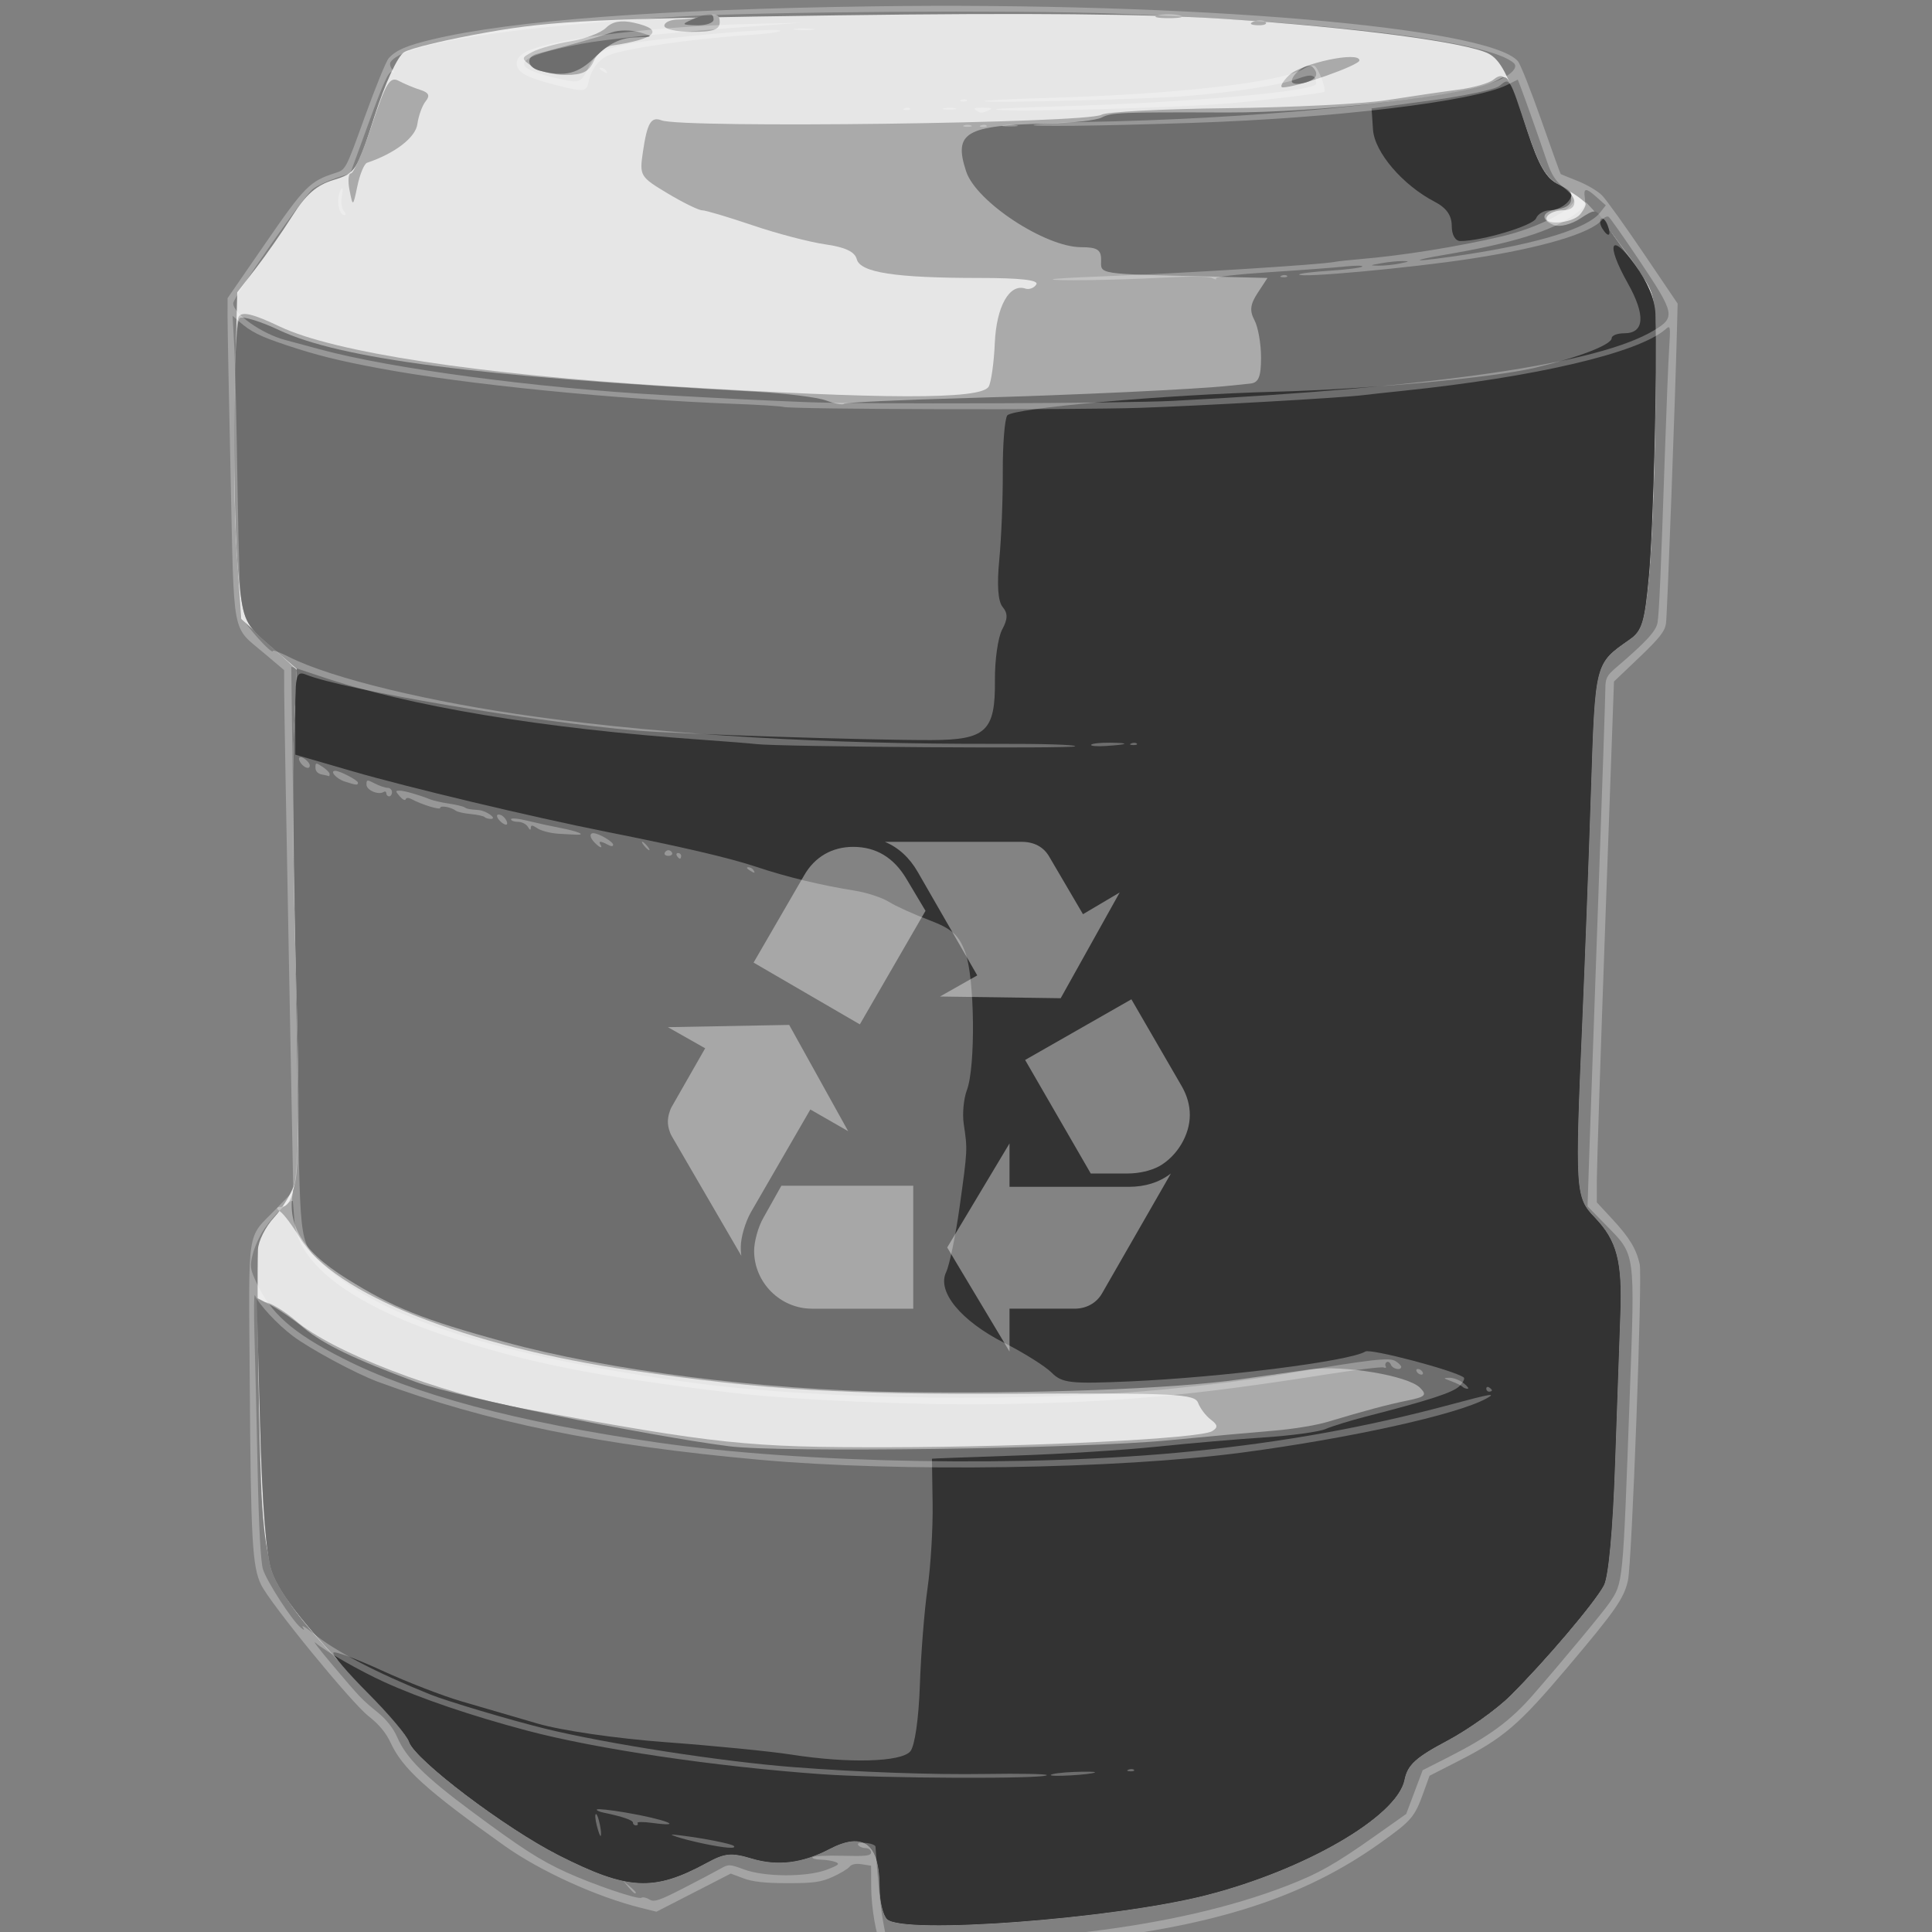 <?xml version="1.0" encoding="UTF-8" standalone="no"?>
<!-- Created with Inkscape (http://www.inkscape.org/) -->

<svg
   xmlns:dc="http://purl.org/dc/elements/1.1/"
   xmlns:cc="http://creativecommons.org/ns#"
   xmlns:rdf="http://www.w3.org/1999/02/22-rdf-syntax-ns#"
   xmlns:svg="http://www.w3.org/2000/svg"
   xmlns="http://www.w3.org/2000/svg"
   xmlns:sodipodi="http://sodipodi.sourceforge.net/DTD/sodipodi-0.dtd"
   xmlns:inkscape="http://www.inkscape.org/namespaces/inkscape"
   version="1.1"
   id="svg2"
   width="500"
   height="500"
   viewBox="0 0 500 500"
   sodipodi:docname="barrel.svg"
   inkscape:version="0.92.1 r15371">
  <rect x="0" y="0" width="500" height="500" fill="#808080" stroke="none"/>
  <defs
     id="defs6" />
  <sodipodi:namedview
     pagecolor="#ffffff"
     bordercolor="#666666"
     borderopacity="1"
     objecttolerance="10"
     gridtolerance="10"
     guidetolerance="10"
     inkscape:pageopacity="0"
     inkscape:pageshadow="2"
     inkscape:window-width="1920"
     inkscape:window-height="1017"
     id="namedview4"
     showgrid="false"
     inkscape:zoom="1.5033982"
     inkscape:cx="302.12898"
     inkscape:cy="248.15372"
     inkscape:window-x="1912"
     inkscape:window-y="735"
     inkscape:window-maximized="1"
     inkscape:current-layer="svg2" />
  <g
     id="g4487"
     transform="matrix(1.194,0,0,1.194,9.55,-25.179)">
    <path
       style="fill:#e6e6e6;fill-opacity:1;stroke-width:1.333"
       d="m 184.267,437.067 c -0.88,-0.88 -1.6,-3.919 -1.6,-6.754 0,-9.621 -3.477,-12.308 -10.91,-8.43 -5.854,3.054 -11.236,3.714 -16.772,2.055 -4.484,-1.344 -5.857,-1.215 -9.768,0.913 -11.505,6.262 -17.076,5.978 -32.113,-1.636 -11.632,-5.89 -31.229,-20.742 -32.451,-24.595 -0.415,-1.308 -4.181,-5.927 -8.37,-10.266 -20.645,-21.387 -22.331,-24.352 -23.468,-41.298 -0.597,-8.898 -1.187,-44.748 -0.905,-55.069 0.05,-1.841 1.641,-5.018 3.535,-7.061 1.894,-2.043 3.99,-5.619 4.658,-7.948 0.722,-2.518 0.757,-20.187 0.085,-43.606 -0.621,-21.655 -0.844,-45.61 -0.495,-53.235 l 0.634,-13.864 -6.016,-5.523 -6.016,-5.523 -0.973,-14.28 c -0.535,-7.854 -0.732,-23.78 -0.436,-35.39 l 0.537,-21.11 4.046,-5.223 c 2.225,-2.873 5.805,-8.012 7.955,-11.421 2.89,-4.581 5.2,-6.591 8.859,-7.705 4.782,-1.456 5.084,-1.926 8.881,-13.782 2.263,-7.066 4.971,-12.957 6.383,-13.884 C 80.896,31.546 89.2,29.564 98,28.027 c 13.993,-2.444 23.485,-2.898 75.655,-3.617 40.864,-0.563 67.324,-0.314 84,0.791 27.863,1.846 52.168,5.046 56.972,7.5 2.526,1.29 4.274,4.585 7.496,14.13 3.841,11.376 4.647,12.693 9.373,15.311 4.824,2.672 7.108,5.261 16.1,18.251 3.495,5.049 3.501,5.1 3.228,29.333 -0.15,13.352 -0.767,29.563 -1.37,36.025 -0.943,10.105 -1.53,12.053 -4.194,13.919 -7.636,5.348 -7.5,4.813 -8.427,33.148 -0.477,14.584 -1.31,36.717 -1.85,49.184 -1.624,37.473 -1.556,38.564 2.71,43.015 4.763,4.969 5.954,9.501 5.514,20.985 -0.197,5.133 -0.71,19.743 -1.142,32.465 -0.483,14.226 -1.416,24.334 -2.425,26.256 -1.941,3.697 -12.737,16.422 -20.316,23.946 -2.955,2.933 -9.136,7.332 -13.736,9.774 -6.766,3.592 -8.517,5.203 -9.162,8.428 -1.589,7.944 -21.571,19.55 -43.093,25.03 -20.102,5.119 -65.704,8.53 -69.067,5.167 z"
       id="path4495"
       inkscape:connector-curvature="0" />
    <path
       style="fill:#aaaaaa;fill-opacity:1;stroke-width:1.333"
       d="m 184.267,437.067 c -0.88,-0.88 -1.6,-3.919 -1.6,-6.754 0,-9.621 -3.477,-12.308 -10.91,-8.43 -5.854,3.054 -11.236,3.714 -16.772,2.055 -4.484,-1.344 -5.857,-1.215 -9.768,0.913 -11.505,6.262 -17.076,5.978 -32.113,-1.636 -11.632,-5.89 -31.229,-20.742 -32.451,-24.595 -0.415,-1.308 -4.181,-5.927 -8.37,-10.266 -13.642,-14.132 -19.475,-21.395 -21.353,-26.586 -1.228,-3.395 -2.086,-14.141 -2.565,-32.127 -0.695,-26.056 -0.63,-26.995 1.791,-26.138 1.381,0.489 4.011,2.182 5.845,3.764 7.946,6.853 31.123,15.768 50,19.233 41.75,7.662 48.03,8.323 78.667,8.276 30.78,-0.047 67.459,-1.871 70.071,-3.485 1.297,-0.802 1.234,-1.354 -0.285,-2.493 -1.073,-0.805 -2.318,-2.442 -2.766,-3.638 -0.73,-1.949 -4.819,-2.155 -39.251,-1.978 -37.756,0.194 -54.402,-0.81 -83.413,-5.028 -36.081,-5.246 -64.665,-16.657 -72.003,-28.743 -1.584,-2.609 -3.511,-5.184 -4.283,-5.723 -0.933,-0.651 -0.862,-0.986 0.212,-1 3.697,-0.047 4.36,-10.187 3.235,-49.449 -0.619,-21.581 -0.838,-45.522 -0.487,-53.203 l 0.638,-13.966 -5.757,-4.958 c -5.423,-4.671 -5.815,-5.484 -6.765,-14.034 -1.328,-11.946 -1.39,-55.293 -0.083,-57.35 0.754,-1.186 3.107,-0.617 8.98,2.171 11.708,5.558 43.139,10.351 84.625,12.904 46.453,2.859 67.19,2.896 68.941,0.122 0.552,-0.875 1.159,-5.139 1.349,-9.477 0.348,-7.933 3.165,-12.962 6.617,-11.811 0.834,0.278 1.906,-0.126 2.383,-0.898 0.585,-0.947 -3.439,-1.404 -12.358,-1.404 -18.202,0 -25.804,-1.165 -26.564,-4.072 -0.422,-1.612 -2.518,-2.6 -6.821,-3.213 -3.417,-0.487 -10.513,-2.347 -15.77,-4.133 -5.257,-1.786 -10.169,-3.248 -10.918,-3.248 -0.748,0 -4.119,-1.65 -7.491,-3.667 -5.939,-3.552 -6.107,-3.83 -5.367,-8.873 0.943,-6.428 1.764,-7.836 4.059,-6.955 4.555,1.748 92.36,0.629 95.343,-1.215 1.013,-0.626 13.262,-1.265 27.22,-1.42 13.958,-0.155 29.578,-0.943 34.711,-1.752 C 297.8,41.976 304.7,40.966 308,40.541 c 3.3,-0.425 6.775,-1.416 7.723,-2.201 2.455,-2.033 3.54,-0.393 7.275,10.993 2.545,7.758 4.071,10.39 6.808,11.739 4.107,2.025 4.707,5.594 0.94,5.594 -1.423,0 -2.959,0.6 -3.412,1.333 -1.253,2.028 5.451,1.601 7.159,-0.456 0.817,-0.984 1.34,-2.066 1.163,-2.403 -1.061,-2.024 5.803,6.358 10.012,12.226 3.405,4.747 5.048,8.512 5.151,11.802 0.385,12.305 -0.453,45.996 -1.409,56.584 -0.914,10.126 -1.488,12.052 -4.154,13.919 -7.631,5.345 -7.495,4.812 -8.422,33.145 -0.477,14.584 -1.31,36.717 -1.85,49.184 -1.624,37.473 -1.556,38.564 2.71,43.015 4.763,4.969 5.954,9.501 5.514,20.985 -0.197,5.133 -0.71,19.743 -1.142,32.465 -0.483,14.226 -1.416,24.334 -2.425,26.256 -1.941,3.697 -12.737,16.422 -20.316,23.946 -2.955,2.933 -9.136,7.332 -13.736,9.774 -6.766,3.592 -8.517,5.203 -9.162,8.428 -1.589,7.944 -21.571,19.55 -43.093,25.03 -20.102,5.119 -65.704,8.53 -69.067,5.167 z M 67.767,62.333 c -0.402,-2.017 -0.263,-3.667 0.308,-3.667 0.571,0 2.63,-4.779 4.576,-10.619 3.007,-9.03 3.872,-10.442 5.776,-9.431 1.232,0.654 3.357,1.54 4.723,1.969 1.788,0.561 2.104,1.242 1.128,2.431 -0.746,0.908 -1.563,3.151 -1.817,4.984 -0.403,2.912 -4.879,6.347 -10.902,8.367 -0.609,0.204 -1.547,2.455 -2.084,5.002 -0.969,4.596 -0.982,4.603 -1.708,0.964 z M 271.37,37.433 c 2.7,-2.636 15.305,-5.317 15.285,-3.251 -0.011,1.072 -13.735,5.897 -16.618,5.843 -0.713,-0.013 -0.113,-1.18 1.333,-2.592 z M 107.348,35.509 c -2.432,-1.778 -2.43,-1.859 0.079,-3.178 1.415,-0.745 5.136,-1.778 8.267,-2.297 3.131,-0.519 6.585,-1.835 7.675,-2.926 1.35,-1.35 3.255,-1.703 5.974,-1.106 6.849,1.504 4.93,3.538 -4.675,4.954 -1.467,0.216 -3.259,1.74 -3.983,3.385 -1.01,2.297 -2.423,2.992 -6.079,2.992 -2.619,0 -5.885,-0.821 -7.257,-1.824 z M 136,26.667 c 0,-0.733 1.35,-1.342 3,-1.352 1.65,-0.01 4.35,-0.38 6,-0.822 2.206,-0.591 3,-0.233 3,1.352 C 148,27.51 146.637,28 142,28 c -3.3,0 -6,-0.6 -6,-1.333 z m 127.75,-0.911 c 0.962,-0.385 2.112,-0.338 2.556,0.105 0.443,0.443 -0.344,0.758 -1.75,0.7 -1.553,-0.064 -1.869,-0.38 -0.806,-0.806 z M 243,24.414 c 1.283,-0.335 3.383,-0.335 4.667,0 1.283,0.335 0.233,0.61 -2.333,0.61 -2.567,0 -3.617,-0.274 -2.333,-0.61 z"
       id="path4493"
       inkscape:connector-curvature="0" />
    <path
       style="fill:#6e6e6e;fill-opacity:1;stroke-width:1.333"
       d="m 184.267,437.067 c -0.88,-0.88 -1.6,-3.919 -1.6,-6.754 0,-9.621 -3.477,-12.308 -10.91,-8.43 -5.854,3.054 -11.236,3.714 -16.772,2.055 -4.484,-1.344 -5.857,-1.215 -9.768,0.913 -11.505,6.262 -17.076,5.978 -32.113,-1.636 C 101.471,417.324 81.875,402.472 80.652,398.62 80.237,397.312 76.47,392.692 72.282,388.354 58.64,374.222 52.807,366.959 50.929,361.767 49.701,358.37 48.843,347.604 48.362,329.523 l -0.723,-27.144 3.181,1.675 c 1.749,0.921 4.892,3.099 6.984,4.839 4.288,3.567 11.076,6.84 24.408,11.766 8.455,3.124 49.328,11.506 67.789,13.902 11.023,1.43 76.28,0.552 95.184,-1.281 8.515,-0.826 18.77,-1.762 22.788,-2.082 4.018,-0.319 9.268,-1.17 11.667,-1.89 8.362,-2.51 13.059,-3.763 17.509,-4.672 3.824,-0.78 4.209,-1.186 2.628,-2.767 -2.616,-2.616 -16.647,-4.959 -23.776,-3.971 -3.3,0.457 -10.2,1.436 -15.333,2.174 -14.362,2.066 -44.87,3.186 -74.301,2.729 -29.366,-0.456 -62.742,-4.716 -85.033,-10.852 -17.823,-4.906 -24.053,-7.405 -34.171,-13.707 -10.2,-6.353 -13.48,-12.302 -11.283,-20.463 0.987,-3.664 1.081,-17.445 0.304,-44.543 -0.619,-21.581 -0.838,-45.522 -0.487,-53.203 l 0.638,-13.966 -5.757,-4.958 c -5.423,-4.671 -5.815,-5.484 -6.765,-14.034 -1.494,-13.44 -1.38,-56.107 0.151,-57.054 0.713,-0.441 4.536,0.731 8.494,2.603 13.195,6.242 42.982,10.1 103.08,13.349 6.713,0.363 13.701,1.229 15.53,1.924 1.829,0.695 3.571,1.018 3.872,0.717 0.301,-0.301 12.513,-0.873 27.137,-1.271 22.67,-0.617 49.477,-1.881 56.59,-2.667 1.1,-0.122 3.05,-0.324 4.333,-0.449 1.802,-0.176 2.333,-1.462 2.333,-5.649 0,-2.982 -0.643,-6.622 -1.428,-8.089 -1.09,-2.036 -0.925,-3.437 0.697,-5.912 l 2.126,-3.244 -11.031,-0.266 c -26.586,-0.64 -25.031,-0.408 -25.031,-3.734 0,-2.119 -0.89,-2.667 -4.333,-2.669 -7.793,-0.004 -22.751,-9.85 -24.913,-16.4 -2.804,-8.496 -0.18,-10.02 17.913,-10.408 5.133,-0.11 10.282,-0.69 11.443,-1.289 2.149,-1.11 3.844,-1.178 27.224,-1.1 20.274,0.067 52.572,-3.756 58.364,-6.908 2.658,-1.447 2.283,-2.081 6.884,11.65 2.158,6.441 3.992,9.6 6.238,10.746 4.014,2.047 4.109,4.912 0.181,5.47 -3.516,0.499 -3.93,2.265 -0.812,3.462 1.203,0.462 3.724,-0.167 5.601,-1.397 3.203,-2.099 3.5,-2.095 4.812,0.056 0.769,1.261 3.649,5.314 6.399,9.007 3.477,4.669 5.046,8.196 5.151,11.58 0.385,12.368 -0.453,46.024 -1.409,56.618 -0.914,10.126 -1.488,12.052 -4.154,13.919 -7.631,5.345 -7.495,4.812 -8.422,33.145 -0.477,14.584 -1.31,36.717 -1.85,49.184 -1.624,37.473 -1.556,38.564 2.71,43.015 4.763,4.969 5.954,9.501 5.514,20.985 -0.197,5.133 -0.71,19.743 -1.142,32.465 -0.483,14.226 -1.416,24.334 -2.425,26.256 -1.941,3.697 -12.737,16.422 -20.316,23.946 -2.955,2.933 -9.136,7.332 -13.736,9.774 -6.766,3.592 -8.517,5.203 -9.162,8.428 -1.589,7.944 -21.571,19.55 -43.093,25.03 -20.102,5.119 -65.704,8.53 -69.067,5.167 z M 272,38.705 c 0,-1.653 3.486,-4.108 4.456,-3.138 1.56,1.56 0.938,2.773 -1.789,3.486 C 273.2,39.437 272,39.28 272,38.705 Z M 109,36.414 c -2.698,-0.705 -3.11,-2.947 -0.667,-3.632 C 109.25,32.525 112.7,31.581 116,30.685 c 3.3,-0.896 7.2,-2.063 8.667,-2.594 1.467,-0.53 4.167,-0.528 6,0.006 3.068,0.893 2.98,0.981 -1.103,1.103 -3.035,0.091 -5.699,1.396 -8.436,4.133 -3.771,3.771 -6.67,4.507 -12.128,3.081 z m 33,-11.081 c 3.642,-1.565 4.667,-1.565 4.667,0 0,0.733 -1.65,1.291 -3.667,1.24 -3.249,-0.083 -3.363,-0.224 -1,-1.24 z"
       id="path4491"
       inkscape:connector-curvature="0" />
    <path
       style="fill:#333333;fill-opacity:1;stroke-width:1.333"
       d="m 184.267,437.067 c -0.88,-0.88 -1.6,-3.919 -1.6,-6.754 0,-9.621 -3.477,-12.308 -10.91,-8.43 -5.854,3.054 -11.236,3.714 -16.772,2.055 -4.484,-1.344 -5.857,-1.215 -9.768,0.913 -11.505,6.262 -17.076,5.978 -32.113,-1.636 -11.632,-5.89 -31.229,-20.742 -32.451,-24.595 -0.415,-1.308 -4.415,-6.049 -8.888,-10.536 -4.473,-4.487 -7.845,-8.447 -7.493,-8.799 0.352,-0.352 5.085,1.4 10.518,3.893 5.433,2.493 13.178,5.494 17.211,6.668 4.033,1.175 11.439,3.337 16.456,4.806 5.262,1.54 17.112,3.261 28,4.067 10.382,0.768 22.546,1.97 27.031,2.672 12.436,1.946 23.891,1.632 25.833,-0.708 0.965,-1.163 1.818,-7.094 2.062,-14.333 0.229,-6.792 0.978,-16.25 1.664,-21.016 0.687,-4.767 1.182,-13.017 1.101,-18.334 C 194.066,341.683 194,337.301 194,337.262 c 0,-0.039 8.1,-0.342 18,-0.673 9.9,-0.331 23.7,-1.198 30.667,-1.926 6.967,-0.728 17.467,-1.635 23.333,-2.016 5.867,-0.38 11.867,-1.202 13.333,-1.825 1.467,-0.624 5.367,-1.829 8.667,-2.678 13.86,-3.566 18.942,-5.22 20.341,-6.619 0.815,-0.815 1.221,-1.666 0.904,-1.893 -2.181,-1.552 -20.184,-6.289 -21.294,-5.603 -3.378,2.088 -30.985,5.591 -51.045,6.477 -12.901,0.57 -14.695,0.37 -16.961,-1.896 -1.394,-1.394 -6.001,-4.289 -10.239,-6.435 -9.407,-4.763 -14.646,-11.112 -12.641,-15.322 0.748,-1.57 2.068,-7.955 2.934,-14.188 1.735,-12.49 1.727,-12.325 0.89,-17.974 -0.324,-2.185 -0.014,-5.485 0.689,-7.333 1.893,-4.979 1.696,-24.163 -0.305,-29.696 -1.408,-3.893 -2.908,-5.256 -7.84,-7.122 -3.354,-1.269 -7.299,-3.057 -8.765,-3.975 -1.467,-0.917 -4.767,-2.003 -7.333,-2.413 -7.388,-1.18 -14.844,-2.982 -21.333,-5.153 -5.796,-1.94 -15.936,-4.311 -32.667,-7.641 -15.921,-3.168 -42.931,-9.608 -54.996,-13.113 l -12.329,-3.581 -0.004,-9.143 c -0.004,-8.177 0.243,-9.043 2.329,-8.203 8.124,3.271 49.494,10.264 71.752,12.128 9.159,0.767 50.29,2.092 63.749,2.053 11.915,-0.034 13.92,-1.92 13.816,-12.99 -0.041,-4.342 0.663,-9.272 1.564,-10.956 1.239,-2.316 1.264,-3.511 0.103,-4.91 -1.006,-1.213 -1.255,-4.741 -0.723,-10.248 0.446,-4.619 0.789,-13.199 0.761,-19.065 -0.028,-5.867 0.406,-11.35 0.964,-12.186 1.059,-1.586 34.172,-4.512 58.348,-5.157 19.917,-0.531 46.954,-3.028 56,-5.173 9.57,-2.268 16.667,-5.012 16.667,-6.443 0,-0.573 1.219,-1.041 2.709,-1.041 4.422,0 4.689,-3.9 0.748,-10.911 -4.838,-8.606 -3.709,-11.255 1.646,-3.863 2.733,3.772 4.285,7.54 4.382,10.641 0.386,12.248 -0.454,45.97 -1.409,56.552 -0.914,10.126 -1.488,12.052 -4.154,13.919 -7.631,5.345 -7.495,4.812 -8.422,33.145 -0.477,14.584 -1.31,36.717 -1.85,49.184 -1.624,37.473 -1.556,38.564 2.71,43.015 4.763,4.969 5.954,9.501 5.514,20.985 -0.197,5.133 -0.71,19.743 -1.142,32.465 -0.483,14.226 -1.416,24.334 -2.425,26.256 -1.941,3.697 -12.737,16.422 -20.316,23.946 -2.955,2.933 -9.136,7.332 -13.736,9.774 -6.766,3.592 -8.517,5.203 -9.162,8.428 -1.589,7.944 -21.571,19.55 -43.093,25.03 -20.102,5.119 -65.704,8.53 -69.067,5.167 z m 122.4,-367.032 c 0,-2.249 -1.167,-3.904 -3.667,-5.2 -6.969,-3.614 -13.071,-10.745 -13.402,-15.663 l -0.309,-4.592 13.022,-1.743 c 7.162,-0.959 13.787,-2.375 14.721,-3.146 2.214,-1.828 2.117,-1.984 5.95,9.644 2.581,7.831 4.077,10.385 6.897,11.775 2.902,1.43 3.296,2.142 2.031,3.667 -0.864,1.041 -2.633,1.892 -3.931,1.892 -1.298,0 -2.661,0.782 -3.028,1.738 -0.605,1.577 -11.75,4.929 -16.387,4.929 -1.131,0 -1.898,-1.334 -1.898,-3.299 z m 32.612,0.544 c -0.483,-0.782 -0.593,-1.708 -0.243,-2.058 0.349,-0.35 0.991,0.29 1.425,1.422 0.902,2.349 0.133,2.763 -1.182,0.635 z"
       id="path4489"
       inkscape:connector-curvature="0" />
  </g>
  <g
     id="g4505"
     transform="matrix(0.215,0,0,0.215,172.849,217.868)"
     style="fill:#ffffff;fill-opacity:0.394">
    <g
       id="g4503"
       style="fill:#ffffff;fill-opacity:0.394">
      <g
         id="g4501"
         style="fill:#ffffff;fill-opacity:0.394">
        <g
           id="g4499"
           style="fill:#ffffff;fill-opacity:0.394">
          <path
             id="path4497"
             d="m 99.777,446.086 c -6.699,12.031 -12.031,30.133 -12.031,41.539 0,2.648 0,6.016 0.656,10.688 L 4.676,354.32 C 1.996,349.648 0,342.945 0,336.906 0,330.859 1.996,323.508 4.676,318.828 L 44.871,248.5 0,223.07 146.016,220.367 217,348.281 171.473,322.164 Z M 164.09,40.227 c 12.715,-22.125 33.496,-34.18 58.926,-34.18 27.48,0 48.918,12.742 64.312,38.828 L 310.105,83.047 231.054,219.711 103.14,145.359 Z m 9.351,521.718 c -38.172,0 -69.645,-31.477 -69.645,-69.648 0,-10.719 4.703,-28.82 11.402,-40.195 l 21.41,-38.172 H 295.366 V 561.946 H 173.441 Z M 300.727,36.18 C 290.691,18.789 277.293,6.703 261.215,0 h 164.746 c 14.738,0 26.113,6.047 32.84,17.445 l 40.852,69.648 44.191,-26.141 -71.016,127.281 -145.305,-2.047 44.871,-25.43 z M 554.59,415.273 c 20.07,0 36.832,-5.359 50.887,-16.055 l -83.07,144.648 c -6.699,11.375 -18.73,18.078 -32.789,18.078 h -78.395 v 51.57 L 336.219,488.28 411.223,363.014 v 52.258 H 554.59 Z m 64.258,-120.562 c 6.043,10.719 9.406,22.094 9.406,34.156 0,24.117 -15.422,49.57 -36.832,61.602 -10.062,5.391 -24.145,8.75 -38.172,8.75 h -44.242 l -79,-136.664 127.918,-73.008 z"
             inkscape:connector-curvature="0"
             style="fill:#ffffff;fill-opacity:0.394" />
        </g>
      </g>
    </g>
  </g>
  <path
     style="fill:#ffffff;fill-opacity:0.283;stroke-width:0.734"
     d="m 228.032,503.27 c -1.235,-1.998 -2.543,-9.548 -2.568,-14.816 l -0.026,-5.603 -2.384,-0.38 c -1.551,-0.247 -2.668,-0.022 -3.195,0.644 -0.446,0.563 -2.426,1.751 -4.402,2.639 -3.003,1.35 -4.914,1.614 -11.662,1.609 -5.765,-0.004 -9.014,-0.36 -11.372,-1.244 l -3.302,-1.238 -9.617,4.936 -9.617,4.936 -3.956,-0.986 c -11.571,-2.883 -26.117,-9.506 -35.448,-16.139 -20.061,-14.26 -26.272,-19.88 -29.377,-26.581 -1.207,-2.606 -2.994,-4.761 -5.725,-6.904 -4.514,-3.543 -25.399,-29.092 -27.809,-34.02 -2.277,-4.655 -2.665,-11.588 -2.937,-52.533 -0.273,-41.061 -0.946,-36.704 6.922,-44.839 l 4.339,-4.486 -1.171,-61.912 C 74.08,212.304 73.55,181.968 73.545,178.941 l -0.008,-5.503 -5.152,-4.364 c -8.506,-7.206 -7.776,-3.385 -8.698,-45.526 C 59.247,103.372 58.887,84.682 58.889,82.016 l 0.004,-4.849 9.811,-14.227 c 10.18,-14.762 11.48,-16.065 18.143,-18.193 2.631,-0.84 2.663,-0.902 7.587,-14.58 2.72,-7.555 5.492,-14.347 6.16,-15.095 1.878,-2.1 4.674,-3.3 11.426,-4.903 20.627,-4.899 58.874,-7.766 113.785,-8.528 82.635,-1.148 159.296,5.361 167.019,14.18 0.648,0.739 3.369,7.595 6.049,15.234 2.679,7.639 4.949,13.939 5.044,14 0.095,0.061 2.093,0.874 4.44,1.806 2.347,0.933 5.153,2.591 6.236,3.685 1.083,1.094 5.931,7.846 10.773,15.004 l 8.804,13.015 -0.14,5.617 c -0.469,18.866 -2.555,75.008 -2.867,77.151 -0.299,2.06 -1.667,3.801 -6.919,8.807 l -6.546,6.239 -2.219,61.614 c -1.22,33.888 -2.219,64.217 -2.219,67.398 v 5.784 l 4.042,4.365 c 4.385,4.737 6.137,7.618 7.053,11.605 0.733,3.191 -2.016,77.308 -3.037,81.863 -1.051,4.69 -3.172,7.733 -15.797,22.67 -12.434,14.711 -16.384,18.099 -28.037,24.05 l -7.529,3.845 -1.45,4.035 c -2.418,6.729 -3.059,7.483 -11.395,13.427 -19.423,13.849 -42.108,21.255 -77.012,25.141 -13.834,1.54 -51.302,2.327 -52.065,1.093 z m 53.165,-3.285 c 20.078,-2.405 37.461,-6.396 51.605,-11.85 8.417,-3.245 12.606,-5.601 22.923,-12.892 l 8.197,-5.792 2.131,-5.662 2.131,-5.662 6.606,-3.351 c 10.602,-5.379 16.11,-9.429 21.964,-16.151 7.672,-8.81 18.145,-21.425 19.749,-23.79 3.572,-5.263 3.492,-4.45 5.261,-53.42 1.372,-37.984 1.585,-36.469 -6.223,-44.438 l -4.689,-4.786 0.501,-15.084 c 0.276,-8.296 1.312,-37.7 2.304,-65.341 0.991,-27.641 1.803,-51.688 1.804,-53.438 0,-2.761 0.36,-3.487 2.719,-5.503 7.878,-6.731 10.468,-9.553 10.803,-11.767 0.405,-2.679 0.859,-13.137 1.864,-43.012 0.401,-11.904 0.906,-24.424 1.123,-27.823 0.374,-5.867 0.329,-6.122 -0.904,-5.036 -6.969,6.139 -33.731,12.415 -68.063,15.963 -4.439,0.459 -9.061,0.963 -10.272,1.12 -5.025,0.654 -41.58,2.733 -57.594,3.276 -17.582,0.596 -90.463,0.408 -92.45,-0.239 -0.602,-0.196 -6.212,-0.548 -12.466,-0.782 -31.004,-1.161 -69.836,-5.046 -92.077,-9.211 -10.675,-1.999 -16.258,-3.393 -24.157,-6.031 -6.732,-2.248 -9.054,-3.411 -12.059,-6.039 l -1.732,-1.515 0.439,8.07 c 0.241,4.439 0.632,21.442 0.868,37.784 0.236,16.343 0.739,30.72 1.118,31.951 0.616,1.998 8.01,10.227 8.01,8.914 0,-0.293 1.898,0.423 4.219,1.592 10.949,5.516 36.712,11.746 64.013,15.479 34.445,4.71 75.195,7.1 119.039,6.983 12.183,-0.033 20.36,0.221 20.36,0.632 0,0.674 -76.345,0.15 -82.539,-0.567 -1.614,-0.187 -8.052,-0.7 -14.307,-1.14 -41.157,-2.898 -75.875,-8.689 -98.68,-16.459 -4.035,-1.375 -7.342,-2.446 -7.349,-2.381 -0.061,0.593 1.216,85.377 1.688,112.005 0.685,38.7 0.41,37.016 7.045,43.132 14.738,13.585 46.396,23.592 95.461,30.176 33.104,4.442 88.042,5.121 123.258,1.524 13.338,-1.362 20.426,-2.292 30.815,-4.04 21.524,-3.623 25.912,-4.123 27.504,-3.129 0.812,0.507 1.476,1.173 1.476,1.479 0,1.025 -2.241,0.572 -2.668,-0.539 -0.231,-0.603 -0.722,-0.91 -1.089,-0.683 -0.368,0.227 -0.481,0.717 -0.252,1.088 0.229,0.371 -0.024,0.506 -0.562,0.299 -0.538,-0.207 -7.406,0.635 -15.262,1.871 -35.009,5.506 -53.762,7.178 -85.589,7.631 -20.187,0.287 -51.831,-1.081 -67.36,-2.913 -35.94,-4.239 -54.284,-7.914 -75.569,-15.141 -23.697,-8.046 -37.147,-18.363 -38.077,-29.207 -0.19,-2.219 -0.367,-4.513 -0.394,-5.096 -0.06,-1.354 -4.561,2.899 -7.417,7.009 -1.152,1.657 -2.486,4.57 -2.965,6.473 -0.79,3.138 -0.71,3.813 0.866,7.258 3.715,8.123 9.398,13.128 22.458,19.777 18.339,9.337 45.039,16.478 81.289,21.743 38.034,5.524 96.722,6.503 138.298,2.308 24.124,-2.434 45.306,-6.262 67.132,-12.132 10.37,-2.789 11.98,-3.057 9.159,-1.521 -7.643,4.159 -35.155,10.244 -63.084,13.952 -32.419,4.304 -88.87,5.145 -125.092,1.863 -41.159,-3.728 -70.182,-9.663 -98.666,-20.177 -5.624,-2.076 -17.536,-8.485 -21.983,-11.828 -4.026,-3.026 -8.793,-8.148 -9.822,-10.552 -0.259,-0.605 -0.314,4.182 -0.123,10.638 0.191,6.456 0.557,21.97 0.812,34.474 0.302,14.811 0.784,23.8 1.383,25.791 0.919,3.054 7.539,13.295 9.754,15.089 0.989,0.801 1.071,0.778 0.522,-0.151 -0.357,-0.605 0.817,0.09 2.61,1.546 5.864,4.76 16.33,10.24 30.406,15.921 4.339,1.751 20.888,6.677 29.714,8.845 15.823,3.886 45.765,8.529 64.197,9.954 17.028,1.317 36.076,1.994 49.86,1.772 8.692,-0.14 15.804,-0.006 15.804,0.296 -2.9e-4,1.048 -42.873,0.876 -58.328,-0.233 -27.677,-1.987 -58.231,-6.513 -76.222,-11.289 -14.385,-3.819 -27.521,-8.286 -36.875,-12.538 -6.351,-2.888 -15.375,-8.033 -17.81,-10.155 -0.978,-0.853 1.003,1.741 4.402,5.765 7.275,8.612 7.401,8.743 11.795,12.332 2.134,1.743 3.961,4.088 4.917,6.311 2.304,5.357 7.145,10.194 19.027,19.015 13.199,9.798 17.899,12.829 24.709,15.933 7.08,3.226 18.589,7.134 19.448,6.603 0.381,-0.236 1.324,-0.034 2.095,0.447 1.188,0.742 2.53,0.296 8.802,-2.926 4.07,-2.091 8.38,-4.364 9.578,-5.051 2.07,-1.188 2.369,-1.178 6.085,0.199 5.386,1.997 16.365,2.02 21.487,0.045 3.028,-1.168 3.398,-1.498 2.201,-1.966 -0.791,-0.309 -2.531,-0.586 -3.866,-0.614 -1.335,-0.028 -2.269,-0.309 -2.074,-0.624 0.194,-0.315 3.681,-0.485 7.747,-0.378 6.137,0.161 7.393,0.009 7.393,-0.895 0,-0.599 -0.641,-1.089 -1.424,-1.089 -0.783,0 -1.643,-0.354 -1.91,-0.786 -0.318,-0.514 0.365,-0.704 1.974,-0.55 1.353,0.13 2.48,0.566 2.505,0.969 0.474,7.673 1.284,15.639 1.967,19.35 l 0.861,4.676 20.941,-0.386 c 12.127,-0.223 25.109,-0.885 30.845,-1.572 z m -118.559,-11.614 -1.398,-1.651 1.651,1.398 c 0.908,0.769 1.651,1.512 1.651,1.651 0,0.587 -0.59,0.154 -1.904,-1.398 z m 19.512,-11.224 c -2.623,-0.549 -5.759,-1.343 -6.97,-1.766 -1.975,-0.689 -1.863,-0.726 1.101,-0.362 5.917,0.728 13.073,2.152 13.635,2.714 0.793,0.793 -2.283,0.561 -7.766,-0.586 z m -27.706,-4.707 c -0.413,-1.629 -0.5,-2.961 -0.192,-2.961 0.562,0 1.657,5.209 1.192,5.674 -0.137,0.137 -0.587,-1.084 -1,-2.713 z m 9.364,-0.731 c 0,-0.659 -2.708,-1.585 -7.607,-2.6 -1.157,-0.24 -1.927,-0.613 -1.71,-0.83 0.217,-0.217 3.547,0.143 7.4,0.8 10.329,1.759 15.808,3.898 6.885,2.687 -2.29,-0.311 -3.994,-0.292 -3.788,0.041 0.206,0.333 0.025,0.606 -0.402,0.606 -0.427,0 -0.777,-0.317 -0.777,-0.704 z m 108.124,-12.351 c 0.194,-0.314 2.933,-0.667 6.088,-0.784 3.154,-0.117 5.572,-0.069 5.373,0.107 -0.671,0.595 -11.817,1.253 -11.461,0.677 z m 20.132,-1.386 c 0.53,-0.212 1.162,-0.186 1.406,0.058 0.244,0.244 -0.19,0.417 -0.963,0.385 -0.855,-0.035 -1.029,-0.209 -0.443,-0.443 z m 92.581,-98.589 c 0,-0.427 0.33,-0.573 0.734,-0.324 0.404,0.249 0.734,0.599 0.734,0.777 0,0.178 -0.33,0.324 -0.734,0.324 -0.404,0 -0.734,-0.35 -0.734,-0.777 z m -6.167,-0.507 c -0.298,-0.303 -1.591,-0.938 -2.874,-1.412 -2.155,-0.796 -2.193,-0.864 -0.498,-0.901 1.009,-0.022 2.66,0.606 3.668,1.395 1.009,0.789 1.477,1.442 1.039,1.451 -0.437,0.009 -1.039,-0.231 -1.337,-0.534 z m -11.808,-3.852 c -0.249,-0.404 -0.123,-0.734 0.28,-0.734 0.404,0 0.938,0.33 1.187,0.734 0.249,0.404 0.123,0.734 -0.28,0.734 -0.404,0 -0.938,-0.33 -1.187,-0.734 z M 193.89,225.163 c -0.661,-0.427 -0.752,-0.716 -0.227,-0.722 0.481,-0.006 1.078,0.319 1.327,0.722 0.563,0.911 0.309,0.911 -1.101,0 z m -18.709,-3.668 c -0.249,-0.404 -0.104,-0.734 0.324,-0.734 0.427,0 0.777,0.33 0.777,0.734 0,0.404 -0.146,0.734 -0.324,0.734 -0.178,0 -0.528,-0.33 -0.777,-0.734 z m -3.179,-0.734 c 0.135,-0.404 0.575,-0.734 0.978,-0.734 0.404,0 0.844,0.33 0.978,0.734 0.135,0.404 -0.306,0.734 -0.978,0.734 -0.673,0 -1.113,-0.33 -0.978,-0.734 z m -5.258,-1.834 c -0.502,-0.605 -0.748,-1.101 -0.547,-1.101 0.202,0 0.778,0.495 1.28,1.101 0.502,0.605 0.748,1.101 0.547,1.101 -0.202,0 -0.778,-0.495 -1.28,-1.101 z m -12.787,-0.786 c -1.325,-1.325 -1.506,-2.515 -0.383,-2.515 1.328,0 5.099,2.203 5.099,2.979 0,0.492 -0.477,0.486 -1.419,-0.019 -1.791,-0.958 -2.465,-0.968 -1.882,-0.026 0.69,1.116 -0.12,0.876 -1.415,-0.419 z m -9.5,-2.376 c -1.968,-0.125 -4.361,-0.741 -5.319,-1.368 -1.406,-0.921 -1.746,-0.948 -1.764,-0.139 -0.015,0.672 -0.268,0.579 -0.77,-0.282 -0.411,-0.706 -1.557,-1.284 -2.546,-1.284 -0.989,0 -1.798,-0.3 -1.798,-0.667 0,-0.367 1.898,-0.196 4.219,0.38 2.32,0.576 6.2,1.426 8.621,1.888 4.361,0.833 6.662,1.777 4.208,1.727 -0.7,-0.014 -2.884,-0.129 -4.851,-0.254 z m -14.984,-3.221 c -1.201,-1.201 -1.11,-2.096 0.163,-1.608 1.138,0.437 2.194,2.488 1.281,2.488 -0.31,0 -0.96,-0.396 -1.444,-0.88 z m -4.069,-1.085 c -0.274,-0.274 -1.892,-0.628 -3.596,-0.787 -1.704,-0.159 -3.433,-0.547 -3.843,-0.863 -1.207,-0.931 -4.046,-1.439 -4.046,-0.724 0,0.615 -4.7,-0.827 -7.468,-2.293 -0.755,-0.4 -1.325,-0.372 -1.473,0.072 -0.133,0.398 -0.813,0.056 -1.512,-0.76 -1.171,-1.368 -1.175,-1.484 -0.046,-1.484 1.199,0 5.017,1.088 7.932,2.261 0.807,0.325 2.953,0.812 4.769,1.083 1.816,0.271 3.632,0.694 4.035,0.939 0.766,0.466 1.215,0.555 3.712,0.74 1.968,0.146 4.914,2.255 3.197,2.289 -0.639,0.013 -1.386,-0.201 -1.66,-0.475 z m -25.425,-6.148 c 0,-0.427 -0.315,-0.582 -0.7,-0.344 -1.375,0.85 -4.436,-0.469 -4.436,-1.912 0,-1.322 0.131,-1.339 2.165,-0.287 1.191,0.616 2.676,1.119 3.302,1.119 0.625,0 1.137,0.495 1.137,1.101 0,0.605 -0.33,1.101 -0.734,1.101 -0.404,0 -0.734,-0.35 -0.734,-0.777 z m -10.779,-3.06 c -2.169,-0.697 -3.986,-2.766 -2.429,-2.766 1.193,0 5.871,2.447 5.871,3.071 0,0.713 -0.38,0.68 -3.443,-0.305 z m -5.912,-1.816 c -1.04,-0.2 -1.651,-0.848 -1.651,-1.751 0,-1.36 0.094,-1.372 1.834,-0.231 1.009,0.661 1.834,1.494 1.834,1.851 0,0.357 -0.083,0.604 -0.183,0.549 -0.101,-0.055 -0.926,-0.243 -1.834,-0.418 z m -5.334,-2.802 c -0.51,-0.615 -0.724,-1.322 -0.474,-1.572 0.533,-0.533 2.69,1.108 2.69,2.046 0,1.011 -1.196,0.755 -2.216,-0.474 z m 204.429,-4.889 c 0.203,-0.328 2.412,-0.57 4.911,-0.538 5.327,0.068 4.816,0.466 -1.102,0.858 -2.297,0.152 -4.011,0.008 -3.809,-0.319 z m 10.416,-0.364 c 0.53,-0.212 1.162,-0.186 1.406,0.058 0.244,0.244 -0.19,0.417 -0.963,0.385 -0.855,-0.035 -1.029,-0.209 -0.443,-0.443 z m 10.776,-88.636 c 68.975,-3.586 110.204,-9.635 124.521,-18.27 5.549,-3.347 5.344,-4.334 -3.714,-17.877 -4.067,-6.081 -7.701,-11.246 -8.075,-11.477 -0.374,-0.231 -1.109,0.097 -1.634,0.729 -2.921,3.52 -15.6,7.284 -34.062,10.114 -15.687,2.404 -44.388,5.041 -44.388,4.077 0,-0.257 3.548,-0.697 7.885,-0.977 4.337,-0.28 8.134,-0.759 8.439,-1.063 0.304,-0.304 -1.676,-0.318 -4.4,-0.031 -2.725,0.288 -11.456,0.944 -19.403,1.459 -8.285,0.537 -14.272,1.222 -14.035,1.606 0.228,0.368 -0.204,0.344 -0.958,-0.055 -0.881,-0.465 -5.575,-0.503 -13.111,-0.107 -12.348,0.65 -28.705,0.883 -28.186,0.402 0.168,-0.156 5.918,-0.492 12.778,-0.747 20.258,-0.754 56.52,-3.012 60.162,-3.747 0.807,-0.163 3.778,-0.488 6.603,-0.722 10.911,-0.904 25.258,-3.205 36.635,-5.874 9.23,-2.166 18.758,-6.998 18.758,-9.512 0,-0.551 -1.242,-1.985 -2.76,-3.188 -2.082,-1.649 -3.145,-3.331 -4.327,-6.848 -1.722,-5.122 -5.575,-16.016 -6.75,-19.082 l -0.746,-1.948 -2.839,1.405 c -8.559,4.235 -44.538,8.568 -81.257,9.787 -24.445,0.811 -43.253,1.04 -41.086,0.5 1.211,-0.302 6.823,-0.623 12.473,-0.713 43.502,-0.693 91.394,-5.272 105.91,-10.126 4.396,-1.47 7.121,-3.855 5.808,-5.082 C 385.785,10.739 345.028,5.665 288.534,3.52 263.397,2.565 197.118,3.016 175.914,4.286 131.711,6.933 104.025,11.298 101.066,16.086 c -0.264,0.427 -0.074,1.265 0.421,1.861 0.726,0.875 0.703,1.01 -0.12,0.699 -0.754,-0.286 -2.283,3.082 -5.856,12.896 l -4.835,13.282 -3.861,1.307 c -2.123,0.719 -4.735,1.953 -5.803,2.743 -2.368,1.75 -20.651,27.981 -20.651,29.63 -7.34e-4,2.684 7.544,7.974 13.573,9.516 1.211,0.31 5.172,1.376 8.804,2.368 18.134,4.958 56.025,10.025 88.408,11.823 18.583,1.032 24.861,1.343 37.418,1.858 14.074,0.577 82.131,0.344 95.011,-0.325 z m 28.109,-32.421 c 0.53,-0.212 1.162,-0.186 1.406,0.058 0.244,0.244 -0.19,0.417 -0.963,0.385 -0.855,-0.035 -1.029,-0.209 -0.443,-0.443 z M 87.951,54.523 c -0.652,-1.698 -0.524,-4.183 0.279,-5.443 0.482,-0.756 0.563,-0.24 0.261,1.645 -0.278,1.729 -0.101,3.155 0.477,3.852 0.527,0.635 0.601,1.107 0.173,1.107 -0.41,0 -0.945,-0.522 -1.19,-1.161 z M 249.466,32.453 c 0.504,-0.204 1.33,-0.204 1.834,0 0.504,0.204 0.092,0.37 -0.917,0.37 -1.009,0 -1.422,-0.167 -0.917,-0.37 z m 4.448,-0.015 c 0.53,-0.212 1.162,-0.186 1.406,0.058 0.244,0.244 -0.19,0.417 -0.963,0.385 -0.855,-0.035 -1.029,-0.209 -0.443,-0.443 z m 5.824,-0.017 c 0.908,-0.175 2.394,-0.175 3.302,0 0.908,0.175 0.165,0.318 -1.651,0.318 -1.816,0 -2.559,-0.143 -1.651,-0.318 z m -7.153,-3.884 c -0.807,-0.522 -0.318,-0.7 1.834,-0.671 2.306,0.032 2.62,0.175 1.467,0.671 -1.93,0.83 -2.018,0.83 -3.302,0 z m -18.48,-0.501 c 0.53,-0.212 1.162,-0.186 1.406,0.058 0.244,0.244 -0.19,0.417 -0.963,0.385 -0.855,-0.035 -1.029,-0.209 -0.443,-0.443 z m 10.234,-0.018 c 0.913,-0.175 2.233,-0.169 2.935,0.015 0.701,0.184 -0.045,0.327 -1.659,0.319 -1.614,-0.008 -2.188,-0.158 -1.275,-0.334 z m 13.442,0.239 c 0.168,-0.154 7.685,-0.49 16.703,-0.748 32.957,-0.941 66.157,-3.874 66.13,-5.843 -0.032,-2.348 -1.142,-2.645 -4.792,-1.281 -4.311,1.611 -16.223,3.455 -28.946,4.482 -10.262,0.828 -52.663,1.881 -52.091,1.294 0.202,-0.207 7.795,-0.584 16.875,-0.838 33.164,-0.926 60.454,-4.078 65.836,-7.604 0.908,-0.595 2.085,-0.916 2.615,-0.713 1.006,0.386 3.217,6.139 2.598,6.758 -0.336,0.336 -14.08,2.021 -23.726,2.909 -13.973,1.286 -62.24,2.535 -61.201,1.584 z m -9.003,-2.422 c 0.53,-0.212 1.162,-0.186 1.406,0.058 0.244,0.244 -0.19,0.417 -0.963,0.385 -0.855,-0.035 -1.029,-0.209 -0.443,-0.443 z M 143.491,21.912 c -7.324,-1.893 -9.763,-3.262 -9.763,-5.48 0,-2.203 2.474,-3.613 8.959,-5.105 11.119,-2.558 32.04,-4.641 51.501,-5.128 l 13.275,-0.332 -13.206,0.99 c -20.831,1.561 -37.647,3.289 -44.021,4.523 -16.932,3.277 -18.991,5.842 -6.966,8.676 6.808,1.605 6.971,1.562 8.906,-2.34 1.973,-3.977 3.61,-4.957 10.714,-6.411 4.926,-1.008 25.725,-3.108 34.486,-3.481 7.784,-0.332 5.054,0.674 -3.303,1.217 -14.664,0.952 -32.321,3.497 -36.577,5.272 -2.583,1.077 -4.525,3.665 -5.17,6.892 -0.522,2.611 -1.247,2.669 -8.835,0.708 z m 12.247,-3.646 c -0.661,-0.427 -0.752,-0.716 -0.227,-0.722 0.481,-0.006 1.078,0.319 1.327,0.722 0.563,0.911 0.309,0.911 -1.101,0 z M 205.799,7.47 c 1.102,-0.167 3.083,-0.171 4.402,-0.007 1.319,0.163 0.417,0.3 -2.004,0.304 -2.421,0.004 -3.5,-0.129 -2.398,-0.297 z M 362.269,68.198 c 2.531,-0.524 2.632,-0.611 0.734,-0.637 -1.211,-0.017 -3.687,0.234 -5.503,0.557 -3.078,0.548 -3.128,0.591 -0.734,0.637 1.412,0.027 3.889,-0.224 5.503,-0.557 z m 17.083,-2.319 c 19.018,-2.916 31.575,-6.831 34.715,-10.823 l 1.509,-1.918 -2.27,-2.029 c -2.886,-2.578 -3.538,-2.555 -3.146,0.114 0.269,1.832 -0.132,2.466 -2.773,4.379 -5.859,4.244 -16.094,7.393 -33.746,10.38 -4.237,0.717 -6.949,1.335 -6.028,1.372 0.922,0.038 6.204,-0.626 11.739,-1.475 z"
     id="path4541"
     inkscape:connector-curvature="0" />
</svg>
